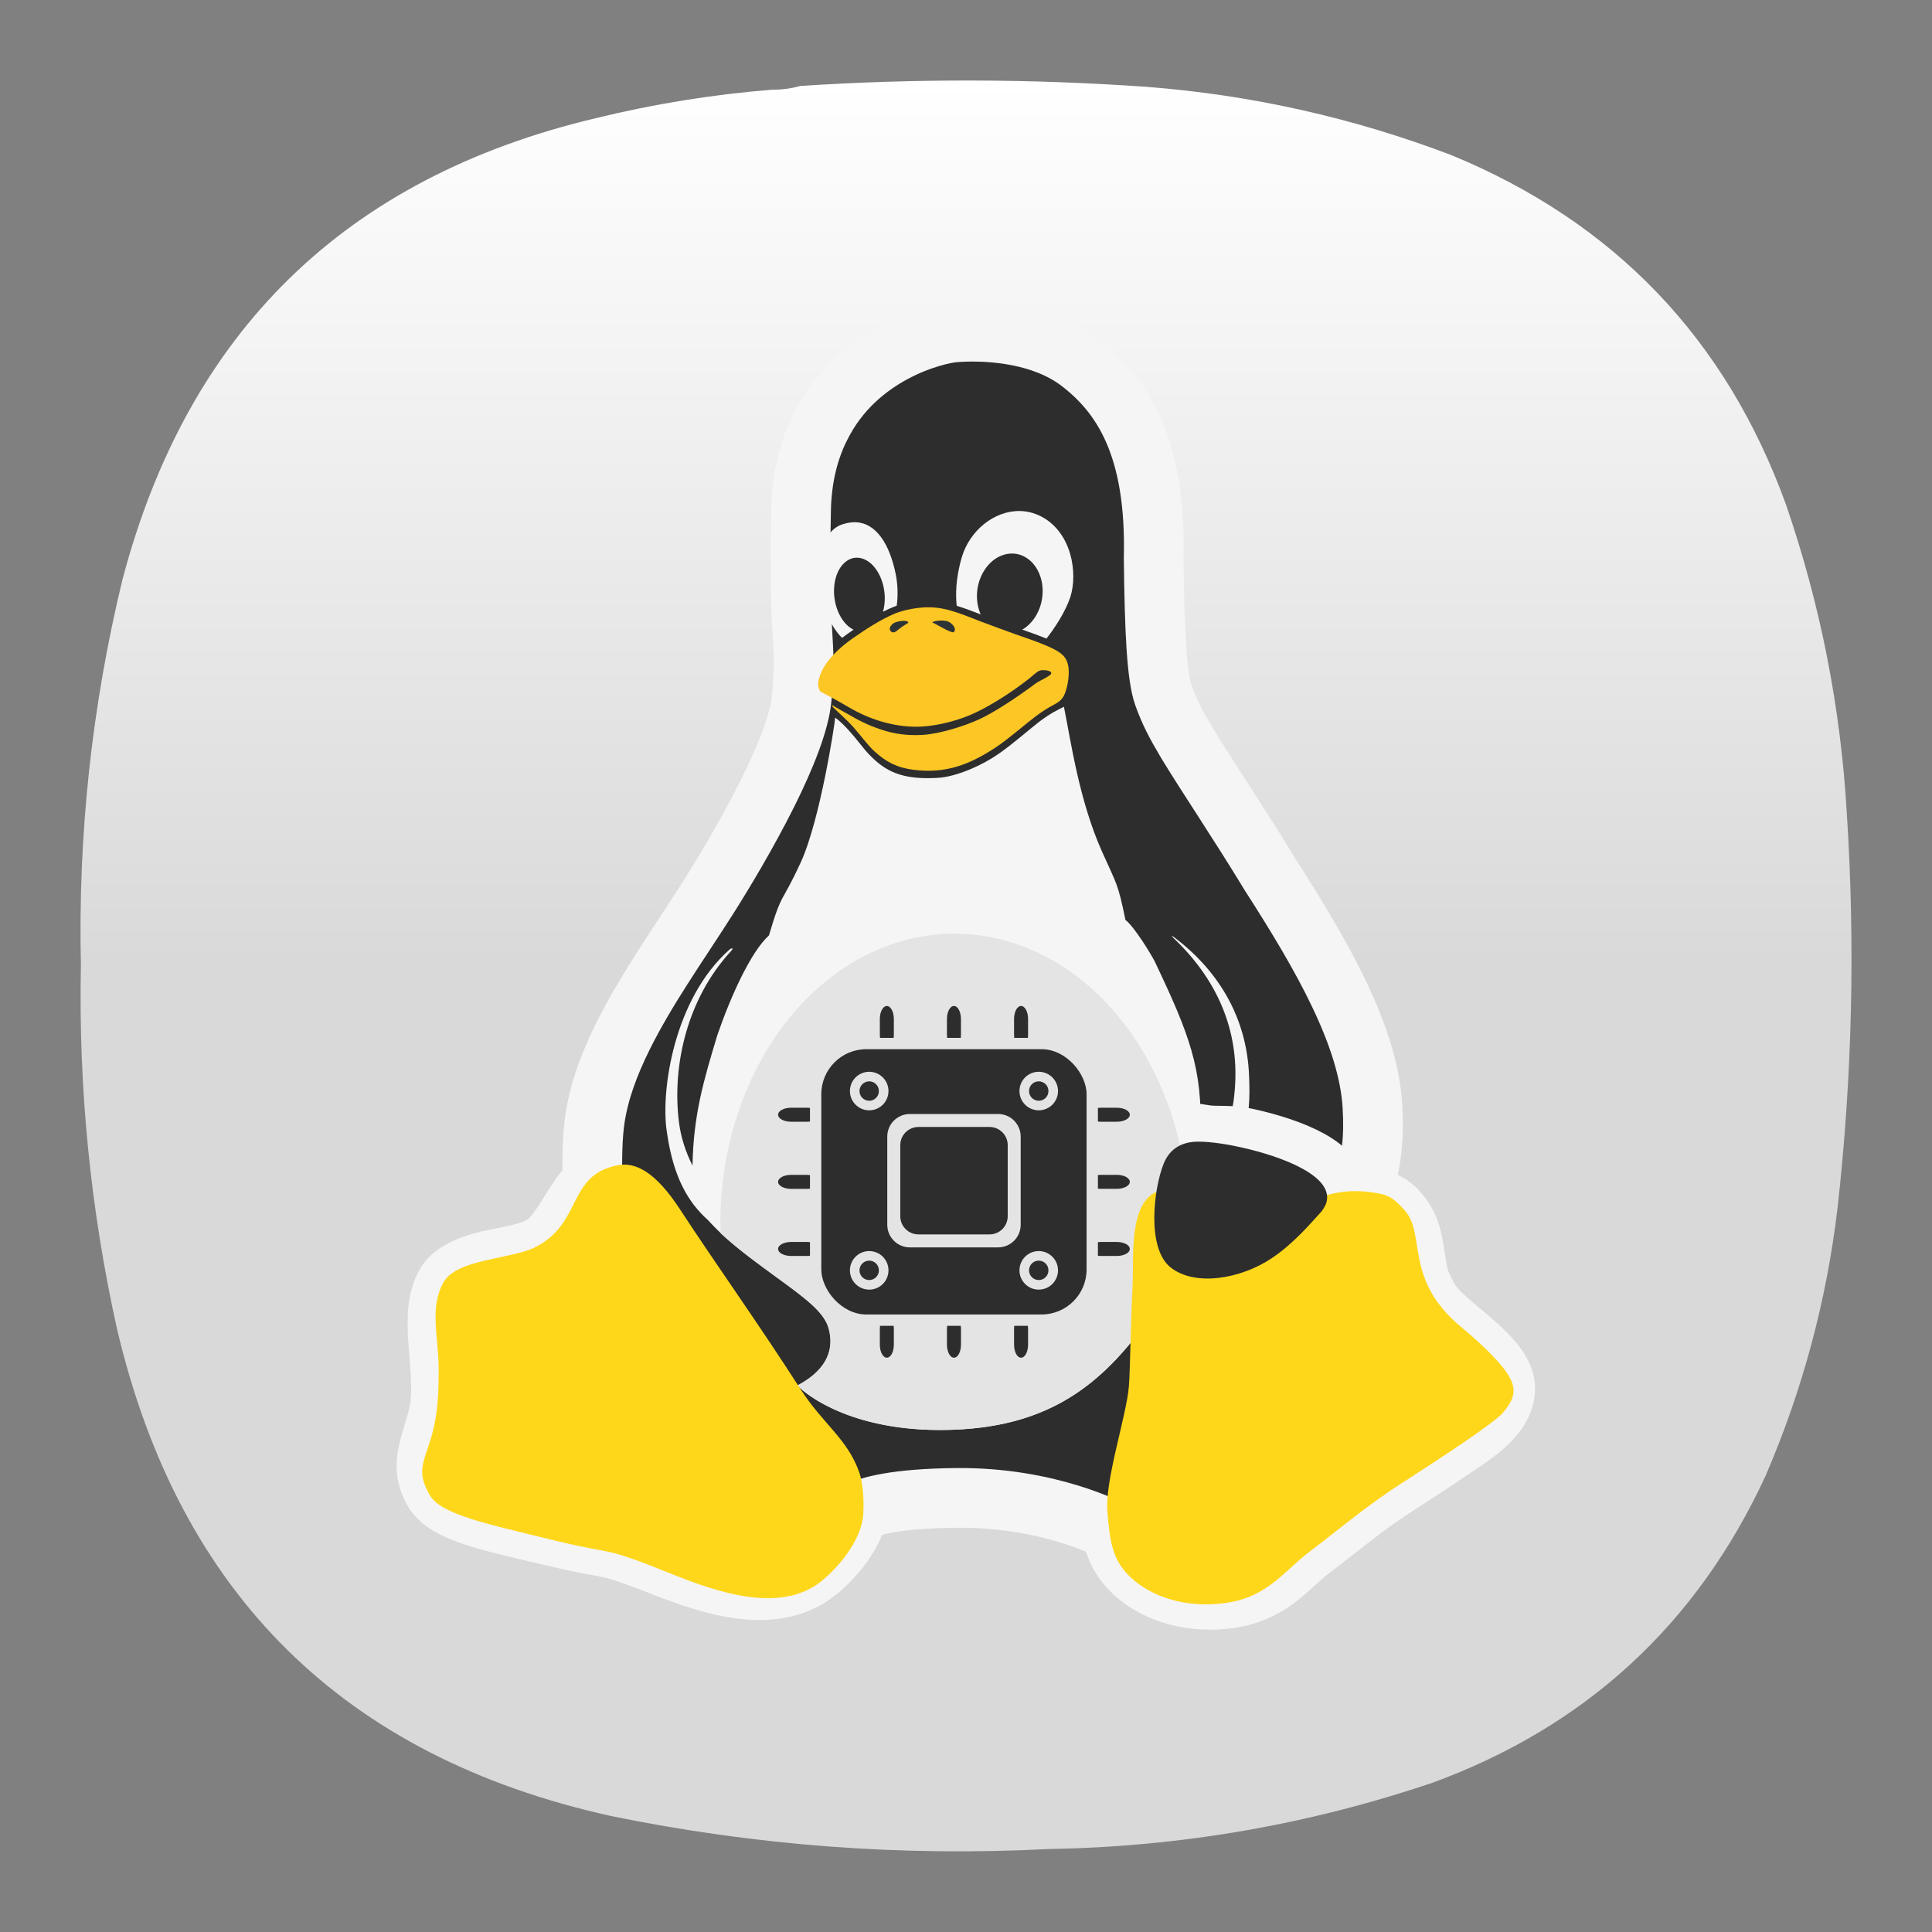<?xml version="1.0" encoding="UTF-8" standalone="no"?>
<svg
   width="24"
   height="24"
   version="1.1"
   id="svg36227"
   sodipodi:docname="kernel-linux.svg"
   inkscape:version="1.2.2 (b0a8486541, 2022-12-01)"
   inkscape:export-filename="kernel-linux.svg"
   inkscape:export-xdpi="800"
   inkscape:export-ydpi="800"
   xml:space="preserve"
   xmlns:inkscape="http://www.inkscape.org/namespaces/inkscape"
   xmlns:sodipodi="http://sodipodi.sourceforge.net/DTD/sodipodi-0.dtd"
   xmlns:xlink="http://www.w3.org/1999/xlink"
   xmlns="http://www.w3.org/2000/svg"
   xmlns:svg="http://www.w3.org/2000/svg"><rect width="100%" height="100%" fill="#808080" stroke="none"/><defs
     id="defs36231"><linearGradient
       id="paint0_linear_3_29"
       x1="12"
       y1="0"
       x2="12"
       y2="12"
       gradientUnits="userSpaceOnUse"
       gradientTransform="matrix(0.917,0,0,0.917,1,1)"><stop
         stop-color="white"
         id="stop36440" /><stop
         offset="1"
         stop-color="#D9D9D9"
         id="stop36442" /></linearGradient><clipPath
       id="clip0_3_29"><rect
         width="20"
         height="11.688"
         fill="#ffffff"
         transform="translate(2,6.835)"
         id="rect36445"
         x="0"
         y="0" /></clipPath><linearGradient
       id="paint0_linear_3_29-3"
       x1="12"
       y1="0"
       x2="12"
       y2="12"
       gradientUnits="userSpaceOnUse"
       gradientTransform="matrix(0.917,0,0,0.917,1,1)"><stop
         stop-color="white"
         id="stop36440-6" /><stop
         offset="1"
         stop-color="#D9D9D9"
         id="stop36442-7" /></linearGradient><linearGradient
       id="linearGradient28799-4"><stop
         id="stop28801-13"
         offset="0"
         style="stop-color:#fefefc;stop-opacity:1;" /><stop
         style="stop-color:#fefefc;stop-opacity:1"
         offset="0.757"
         id="stop28807-8" /><stop
         id="stop28803-8"
         offset="1"
         style="stop-color:#d4d4d4;stop-opacity:1" /></linearGradient><radialGradient
       r="14.572"
       fy="137.661"
       fx="223.196"
       cy="137.661"
       cx="223.196"
       gradientTransform="matrix(1.086,-0.034,0.039,1.248,-154.542,-26.543)"
       gradientUnits="userSpaceOnUse"
       id="radialGradient29032"
       xlink:href="#linearGradient28799-4"
       inkscape:collect="always" /><radialGradient
       r="14.572"
       fy="137.661"
       fx="223.196"
       cy="137.661"
       cx="223.196"
       gradientTransform="matrix(0.815,-0.034,0.03,1.248,-129.437,-26.543)"
       gradientUnits="userSpaceOnUse"
       id="radialGradient29648"
       xlink:href="#linearGradient28799-4"
       inkscape:collect="always" /><linearGradient
       inkscape:collect="always"
       id="linearGradient14392-7"><stop
         style="stop-color:#3e2a06;stop-opacity:1"
         offset="0"
         id="stop14394-8" /><stop
         style="stop-color:#ad780a;stop-opacity:1"
         offset="1"
         id="stop14396-6" /></linearGradient><linearGradient
       inkscape:collect="always"
       xlink:href="#linearGradient14392-7"
       id="linearGradient14477"
       gradientUnits="userSpaceOnUse"
       gradientTransform="matrix(0.875,0,0,0.811,60.367,62.587)"
       x1="442.039"
       y1="371.544"
       x2="490.122"
       y2="293.585" /><linearGradient
       inkscape:collect="always"
       xlink:href="#linearGradient14392-7"
       id="linearGradient14485"
       gradientUnits="userSpaceOnUse"
       gradientTransform="translate(4e-6,9.6185359e-6)"
       x1="442.039"
       y1="371.544"
       x2="490.122"
       y2="293.585" /><clipPath
       clipPathUnits="userSpaceOnUse"
       id="clipPath14186-9"><path
         inkscape:original-d="m 137.57703,281.0191 c 6.32494,-1.3585 11.99755,4.87308 16.86679,9.13228 6.42572,5.62067 -8.54781,26.01622 13.24488,19.8293 5.86081,-1.66388 6.89528,11.31183 10.16415,16.45304 4.09971,6.44793 11.58575,13.6827 13.65231,21.03883 1.58383,5.63779 1.34339,10.90606 -1.62666,15.95302 -3.57124,6.06857 -11.7907,10.42929 -18.78877,11.20919 -5.73056,0.63864 -11.87822,-3.8351 -17.38362,-5.54906 -12.31617,-3.83432 -23.77946,-5.82074 -36.09666,-9.65174 -2.50091,-0.77785 -8.28361,-2.638 -10.96988,-3.42629 -4.51043,-1.3236 -6.46556,-0.99271 -8.72046,-4.76819 -2.68251,-4.49147 0.68051,-9.72669 3.16379,-14.79408 4.06995,-8.30524 1.91195,-17.82603 0.46203,-25.51057 -0.92235,-4.8884 -0.66071,-7.92707 2.7425,-10.79139 4.99476,-4.20385 14.53027,-1.53186 20.35272,-4.08305 5.82246,-2.55119 6.66365,-13.6939 12.93688,-15.04129 z"
         sodipodi:nodetypes="ssssssssssssssss"
         inkscape:connector-curvature="0"
         id="path14188-1"
         d="m 137.577,281.019 c 1.599,-0.663 3.398,-0.784 5.101,-0.47 1.703,0.314 3.311,1.049 4.743,2.022 2.864,1.946 4.988,4.778 7.023,7.58 4.672,6.434 9.169,13.002 13.245,19.829 3.306,5.538 6.344,11.257 10.164,16.453 2.494,3.392 5.307,6.539 7.813,9.922 2.506,3.383 4.728,7.056 5.839,11.117 1.444,5.277 0.885,11.093 -1.627,15.953 -1.767,3.419 -4.476,6.352 -7.772,8.339 -3.296,1.987 -7.171,3.014 -11.016,2.87 -6.114,-0.229 -11.699,-3.285 -17.384,-5.549 -11.581,-4.612 -24.16,-6.059 -36.097,-9.652 -3.669,-1.104 -7.276,-2.411 -10.97,-3.426 -1.641,-0.451 -3.309,-0.848 -4.859,-1.551 -1.55,-0.703 -3,-1.749 -3.862,-3.217 -0.666,-1.134 -0.948,-2.47 -0.93,-3.786 0.018,-1.316 0.326,-2.615 0.774,-3.852 0.896,-2.474 2.343,-4.714 3.32,-7.157 1.595,-3.989 1.882,-8.388 1.667,-12.679 -0.215,-4.291 -0.911,-8.545 -1.205,-12.831 -0.131,-1.914 -0.181,-3.853 0.185,-5.736 0.365,-1.883 1.176,-3.725 2.558,-5.055 1.274,-1.227 2.965,-1.955 4.696,-2.317 1.732,-0.361 3.515,-0.377 5.284,-0.338 1.768,0.04 3.541,0.134 5.304,-0.011 1.763,-0.145 3.533,-0.541 5.069,-1.418 1.46,-0.834 2.654,-2.075 3.644,-3.434 0.989,-1.36 1.789,-2.846 2.609,-4.314 0.82,-1.468 1.668,-2.932 2.742,-4.226 1.073,-1.295 2.389,-2.423 3.943,-3.067"
         style="fill:#402c07;fill-opacity:1;stroke:none" /></clipPath><inkscape:path-effect
       is_visible="true"
       id="path-effect4669-1"
       effect="spiro" /><inkscape:path-effect
       is_visible="true"
       id="path-effect4669-4-3"
       effect="spiro" /><inkscape:path-effect
       effect="spiro"
       id="path-effect14972-2-2"
       is_visible="true" /><inkscape:path-effect
       effect="spiro"
       id="path-effect15017-9"
       is_visible="true" /><clipPath
       clipPathUnits="userSpaceOnUse"
       id="clipPath15031-3"><path
         style="fill:none;stroke:#729fcf;stroke-width:0.125;stroke-linecap:butt;stroke-linejoin:miter;stroke-miterlimit:4;stroke-dasharray:none;stroke-opacity:1"
         d="m 248.061,184.612 c -2.601,3.44 -5.233,6.856 -7.897,10.247 -2.833,3.607 -5.701,7.187 -8.587,10.751 -3.541,4.374 -7.152,8.793 -9.449,13.93 -1.974,4.414 -2.91,9.207 -4.265,13.849 -1.539,5.272 -3.626,10.37 -5.971,15.336 -2.165,4.585 -4.55,9.063 -6.939,13.536 -1.738,3.254 -3.505,6.581 -4.108,10.221 -0.476,2.876 -0.198,5.844 0.534,8.666 0.732,2.822 1.91,5.511 3.238,8.106 5.667,11.075 14.17,20.622 24.242,27.925 4.571,3.314 9.467,6.181 14.602,8.526 2.782,1.27 5.714,2.404 8.772,2.457 1.529,0.026 3.074,-0.225 4.474,-0.841 1.4,-0.615 2.651,-1.604 3.483,-2.887 1.023,-1.578 1.37,-3.538 1.165,-5.407 -0.205,-1.869 -0.935,-3.653 -1.913,-5.259 -2.39,-3.923 -6.165,-6.761 -9.796,-9.573 -7.841,-6.074 -15.425,-12.48 -22.682,-19.24 -2.049,-1.909 -4.098,-3.878 -5.53,-6.284 -1.394,-2.344 -2.148,-5.014 -2.658,-7.693 -1.4,-7.349 -1.04,-15.083 1.46,-22.133 0.978,-2.758 2.271,-5.392 3.518,-8.04 2.162,-4.589 4.211,-9.263 7.049,-13.467 3.533,-5.233 8.245,-9.673 11.151,-15.278 2.455,-4.734 3.494,-10.057 4.362,-15.318 0.665,-4.031 1.248,-8.075 1.746,-12.13"
         id="path15033-2"
         inkscape:connector-curvature="0"
         inkscape:original-d="m 248.06066,184.61218 c 0,0 -5.10626,6.34527 -7.89695,10.24696 -2.7907,3.9017 -5.73652,6.64881 -8.58729,10.75139 -2.85076,4.10259 -7.36482,9.43164 -9.44912,13.93045 -2.08429,4.49881 -2.32047,9.0356 -4.26498,13.84932 -1.94451,4.81371 -3.70129,10.64183 -5.97071,15.33612 -2.26943,4.69429 -5.37093,9.68473 -6.93891,13.53553 -1.56799,3.8508 -3.81119,5.72384 -4.10782,10.22071 -0.29663,4.49686 -0.57747,8.31749 3.77151,16.77227 4.34898,8.45478 17.23626,22.00721 24.24176,27.92472 7.00549,5.9175 9.39133,7.22492 14.60245,8.52595 5.21112,1.30104 13.85627,2.9981 16.72874,-1.2702 2.87246,-4.26829 2.27191,-5.96483 -0.74863,-10.66616 -3.02055,-4.70132 -4.82469,-5.30209 -9.79642,-9.57343 -4.97172,-4.27133 -18.63696,-14.87266 -22.68212,-19.23996 -4.04516,-4.36729 -7.10731,-3.41164 -5.53019,-6.28412 1.57712,-2.87249 -2.20738,-4.00856 -2.65783,-7.69253 -0.76361,-6.24511 0.9436,-18.71046 1.45958,-22.13343 0.51598,-3.42296 1.22371,-2.92446 3.51815,-8.03965 2.29444,-5.11519 4.12424,-8.62435 7.04933,-13.46723 2.92509,-4.84289 8.62493,-10.12787 11.15147,-15.27803 2.52654,-5.15017 3.50393,-10.72068 4.36185,-15.31831 0.85792,-4.59763 1.74613,-12.13037 1.74613,-12.13037 z"
         sodipodi:nodetypes="czzzzzzzzzzzzzzzszzzzzc" /></clipPath><inkscape:path-effect
       is_visible="true"
       id="path-effect29716-6-1"
       effect="spiro" /><clipPath
       clipPathUnits="userSpaceOnUse"
       id="clipPath14822-9"><path
         sodipodi:nodetypes="aaaasssaccaa"
         inkscape:connector-curvature="0"
         d="m 386.188,285.328 c -0.405,-1.104 -1.118,-2.082 -1.991,-2.87 -0.872,-0.788 -1.9,-1.392 -2.983,-1.852 -2.165,-0.919 -4.521,-1.261 -6.832,-1.696 -2.179,-0.409 -4.342,-0.906 -6.528,-1.277 -2.271,-0.386 -4.618,-0.632 -6.865,-0.125 -1.966,0.443 -3.784,1.459 -5.272,2.819 -1.487,1.36 -2.649,3.056 -3.485,4.89 -1.472,3.23 -1.935,6.865 -1.654,10.403 0.209,2.633 0.875,5.346 2.609,7.339 1.401,1.611 3.387,2.615 5.434,3.221 3.525,1.043 7.367,0.988 10.86,-0.155 5.767,-1.931 10.876,-5.774 14.33,-10.779 1.139,-1.65 2.112,-3.448 2.553,-5.403 0.336,-1.49 0.348,-3.081 -0.178,-4.515"
         id="path14824-1"
         inkscape:original-d="m 386.1875,285.32775 c -2.36571,-3.81321 -7.59294,-4.9003 -11.805,-6.41698 -2.08672,-0.75138 -4.32322,-1.04333 -6.52782,-1.27734 -2.27612,-0.2416 -4.71593,-0.91505 -6.8653,-0.1253 -3.64566,1.33955 -7.24986,3.80684 -8.75671,7.70871 -1.13743,2.94527 -1.80122,7.05909 -1.65394,10.40316 0.13075,2.96891 0.9633,5.07273 2.60877,7.33912 1.08803,1.49859 3.40096,2.67896 5.43398,3.22092 3.49923,0.93284 7.37483,0.82779 10.86038,-0.1553 5.98587,-2.2615 11.09272,-5.76885 14.33034,-10.77903 1.07459,-1.67639 2.15539,-3.45031 2.5532,-5.4034 0.30053,-1.4755 0.61519,-3.23621 -0.1779,-4.51456 z"
         style="fill:none;stroke:#ce5c00;stroke-width:1px;stroke-linecap:butt;stroke-linejoin:miter;stroke-opacity:1" /></clipPath><clipPath
       clipPathUnits="userSpaceOnUse"
       id="clipPath14822-2-4"><path
         sodipodi:nodetypes="aaaasssaccaa"
         inkscape:connector-curvature="0"
         d="m 386.188,285.328 c -0.405,-1.104 -1.118,-2.082 -1.991,-2.87 -0.872,-0.788 -1.9,-1.392 -2.983,-1.852 -2.165,-0.919 -4.521,-1.261 -6.832,-1.696 -2.179,-0.409 -4.342,-0.906 -6.528,-1.277 -2.271,-0.386 -4.618,-0.632 -6.865,-0.125 -1.966,0.443 -3.784,1.459 -5.272,2.819 -1.487,1.36 -2.649,3.056 -3.485,4.89 -1.472,3.23 -1.935,6.865 -1.654,10.403 0.209,2.633 0.875,5.346 2.609,7.339 1.401,1.611 3.387,2.615 5.434,3.221 3.525,1.043 7.367,0.988 10.86,-0.155 5.767,-1.931 10.876,-5.774 14.33,-10.779 1.139,-1.65 2.112,-3.448 2.553,-5.403 0.336,-1.49 0.348,-3.081 -0.178,-4.515"
         id="path14824-6-5"
         inkscape:original-d="m 386.1875,285.32775 c -2.36571,-3.81321 -7.59294,-4.9003 -11.805,-6.41698 -2.08672,-0.75138 -4.32322,-1.04333 -6.52782,-1.27734 -2.27612,-0.2416 -4.71593,-0.91505 -6.8653,-0.1253 -3.64566,1.33955 -7.24986,3.80684 -8.75671,7.70871 -1.13743,2.94527 -1.80122,7.05909 -1.65394,10.40316 0.13075,2.96891 0.9633,5.07273 2.60877,7.33912 1.08803,1.49859 3.40096,2.67896 5.43398,3.22092 3.49923,0.93284 7.37483,0.82779 10.86038,-0.1553 5.98587,-2.2615 11.09272,-5.76885 14.33034,-10.77903 1.07459,-1.67639 2.15539,-3.45031 2.5532,-5.4034 0.30053,-1.4755 0.61519,-3.23621 -0.1779,-4.51456 z"
         style="fill:none;stroke:#ce5c00;stroke-width:1px;stroke-linecap:butt;stroke-linejoin:miter;stroke-opacity:1" /></clipPath><linearGradient
       id="linearGradient14518-6"><stop
         id="stop14540-0"
         offset="0"
         style="stop-color:#110800;stop-opacity:1;" /><stop
         style="stop-color:#a65a00;stop-opacity:0.8;"
         offset="0.591"
         id="stop14542-5" /><stop
         style="stop-color:#ff921e;stop-opacity:0;"
         offset="1"
         id="stop14522-4" /></linearGradient><inkscape:path-effect
       is_visible="true"
       id="path-effect29716-0-0"
       effect="spiro" /><inkscape:path-effect
       is_visible="true"
       id="path-effect29716-0-8-3"
       effect="spiro" /><inkscape:path-effect
       effect="spiro"
       id="path-effect14300-7"
       is_visible="true" /><clipPath
       clipPathUnits="userSpaceOnUse"
       id="clipPath14489-3"><path
         style="fill:url(#linearGradient14485);fill-opacity:1;stroke:none"
         d="m 516.006,331.876 c -0.671,1.719 -1.627,3.327 -2.816,4.738 -2.624,3.115 -6.268,5.17 -9.896,7.02 -6.189,3.154 -12.602,5.922 -18.42,9.717 -3.898,2.542 -7.496,5.527 -10.86,8.742 -2.877,2.75 -5.606,5.687 -8.832,8.018 -3.256,2.351 -7.019,4.054 -10.991,4.65 -4.83,0.725 -9.821,-0.213 -14.299,-2.164 -3.138,-1.367 -6.156,-3.323 -7.963,-6.229 -1.814,-2.918 -2.228,-6.488 -2.233,-9.924 -0.008,-6.077 1.118,-12.09 2.178,-18.073 0.881,-4.972 1.719,-9.955 2.26,-14.975 0.983,-9.131 0.976,-18.353 0.32,-27.513 -0.11,-1.534 -0.238,-3.083 -0.008,-4.604 0.229,-1.521 0.855,-3.037 2.021,-4.04 1.077,-0.927 2.521,-1.336 3.939,-1.415 1.419,-0.079 2.834,0.147 4.24,0.352 3.313,0.484 6.652,0.865 9.889,1.717 2.043,0.537 4.033,1.259 6.072,1.811 3.403,0.92 6.966,1.361 10.467,0.952 3.769,-0.441 7.43,-1.857 11.224,-1.765 1.557,0.038 3.102,0.332 4.586,0.8 1.515,0.478 3.009,1.162 4.123,2.295 0.846,0.861 1.436,1.945 1.879,3.069 0.66,1.674 1.015,3.457 1.167,5.249 0.135,1.588 0.113,3.194 0.414,4.759 0.495,2.575 1.847,4.923 3.528,6.935 1.681,2.012 3.69,3.72 5.696,5.408 1.999,1.681 4.011,3.355 6.167,4.828 1.012,0.692 2.056,1.339 3.017,2.101 0.961,0.761 1.845,1.647 2.445,2.715 0.815,1.449 1.064,3.208 0.683,4.826 l 2e-5,0"
         id="path14491-6"
         inkscape:connector-curvature="0"
         sodipodi:nodetypes="aaaaaaaaaaaaaaaaaaaaaaaacscaa"
         inkscape:original-d="m 516.00562,331.8756 c 0.90859,1.59687 -1.57016,3.38773 -2.81579,4.73826 -2.74207,2.97299 -6.45099,4.90178 -9.89648,7.01985 -5.91373,3.63539 -12.61918,5.90302 -18.41964,9.71654 -3.88318,2.553 -7.32809,5.72221 -10.86016,8.74238 -3.0221,2.58411 -5.48201,5.87643 -8.83247,8.01771 -3.3519,2.1422 -7.0437,4.15414 -10.99061,4.6502 -4.78298,0.60114 -9.87221,-0.25577 -14.29898,-2.16416 -3.0947,-1.33413 -6.16113,-3.38144 -7.96301,-6.22931 -1.81288,-2.86525 -2.06093,-6.5375 -2.23266,-9.92375 -0.30734,-6.06031 1.36252,-12.0605 2.17848,-18.07349 0.67882,-5.00236 1.85312,-9.94325 2.26013,-14.97502 0.73946,-9.14185 -0.7797,-18.40771 0.3199,-27.51327 0.35468,-2.93704 -0.181,-6.65876 2.01238,-8.64398 2.0384,-1.84494 5.43058,-1.1212 8.17929,-1.06253 3.34492,0.0714 6.63224,0.95108 9.88917,1.71656 2.05612,0.48325 3.99816,1.41138 6.0722,1.81081 3.44031,0.66255 6.96573,1.06623 10.46739,0.95192 3.78516,-0.12356 7.43659,-1.79636 11.22363,-1.76474 1.55185,0.013 3.12359,0.28186 4.58649,0.79985 1.48266,0.52499 2.98786,1.20618 4.12281,2.29512 0.86547,0.83038 1.42933,1.95676 1.87872,3.06879 0.67163,1.66196 0.8942,3.4778 1.16703,5.24945 0.24238,1.57389 -0.1531,3.27141 0.41433,4.75933 1.83023,4.79924 5.57666,8.72712 9.22489,12.34277 1.74278,1.93455 4.03041,3.53404 6.16708,4.82839 2.26886,1.37444 4.3675,2.44991 5.46279,4.81597 0.65901,1.48517 -0.54371,3.76097 0.68307,4.82635 z" /></clipPath><inkscape:path-effect
       effect="spiro"
       id="path-effect14300-2-7"
       is_visible="true" /><clipPath
       clipPathUnits="userSpaceOnUse"
       id="clipPath14481-1"><path
         style="fill:url(#linearGradient14485);fill-opacity:1;stroke:none"
         d="m 516.006,331.876 c -0.671,1.719 -1.627,3.327 -2.816,4.738 -2.624,3.115 -6.268,5.17 -9.896,7.02 -6.189,3.154 -12.602,5.922 -18.42,9.717 -3.898,2.542 -7.496,5.527 -10.86,8.742 -2.877,2.75 -5.606,5.687 -8.832,8.018 -3.256,2.351 -7.019,4.054 -10.991,4.65 -4.83,0.725 -9.821,-0.213 -14.299,-2.164 -3.138,-1.367 -6.156,-3.323 -7.963,-6.229 -1.814,-2.918 -2.228,-6.488 -2.233,-9.924 -0.008,-6.077 1.118,-12.09 2.178,-18.073 0.881,-4.972 1.719,-9.955 2.26,-14.975 0.983,-9.131 0.976,-18.353 0.32,-27.513 -0.11,-1.534 -0.238,-3.083 -0.008,-4.604 0.229,-1.521 0.855,-3.037 2.021,-4.04 1.077,-0.927 2.521,-1.336 3.939,-1.415 1.419,-0.079 2.834,0.147 4.24,0.352 3.313,0.484 6.652,0.865 9.889,1.717 2.043,0.537 4.033,1.259 6.072,1.811 3.403,0.92 6.966,1.361 10.467,0.952 3.769,-0.441 7.43,-1.857 11.224,-1.765 1.557,0.038 3.102,0.332 4.586,0.8 1.515,0.478 3.009,1.162 4.123,2.295 0.846,0.861 1.436,1.945 1.879,3.069 0.66,1.674 1.015,3.457 1.167,5.249 0.135,1.588 0.113,3.194 0.414,4.759 0.495,2.575 1.847,4.923 3.528,6.935 1.681,2.012 3.69,3.72 5.696,5.408 1.999,1.681 4.011,3.355 6.167,4.828 1.012,0.692 2.056,1.339 3.017,2.101 0.961,0.761 1.845,1.647 2.445,2.715 0.815,1.449 1.064,3.208 0.683,4.826 l 2e-5,0"
         id="path14483-3"
         inkscape:connector-curvature="0"
         sodipodi:nodetypes="aaaaaaaaaaaaaaaaaaaaaaaacscaa"
         inkscape:original-d="m 516.00562,331.8756 c 0.90859,1.59687 -1.57016,3.38773 -2.81579,4.73826 -2.74207,2.97299 -6.45099,4.90178 -9.89648,7.01985 -5.91373,3.63539 -12.61918,5.90302 -18.41964,9.71654 -3.88318,2.553 -7.32809,5.72221 -10.86016,8.74238 -3.0221,2.58411 -5.48201,5.87643 -8.83247,8.01771 -3.3519,2.1422 -7.0437,4.15414 -10.99061,4.6502 -4.78298,0.60114 -9.87221,-0.25577 -14.29898,-2.16416 -3.0947,-1.33413 -6.16113,-3.38144 -7.96301,-6.22931 -1.81288,-2.86525 -2.06093,-6.5375 -2.23266,-9.92375 -0.30734,-6.06031 1.36252,-12.0605 2.17848,-18.07349 0.67882,-5.00236 1.85312,-9.94325 2.26013,-14.97502 0.73946,-9.14185 -0.7797,-18.40771 0.3199,-27.51327 0.35468,-2.93704 -0.181,-6.65876 2.01238,-8.64398 2.0384,-1.84494 5.43058,-1.1212 8.17929,-1.06253 3.34492,0.0714 6.63224,0.95108 9.88917,1.71656 2.05612,0.48325 3.99816,1.41138 6.0722,1.81081 3.44031,0.66255 6.96573,1.06623 10.46739,0.95192 3.78516,-0.12356 7.43659,-1.79636 11.22363,-1.76474 1.55185,0.013 3.12359,0.28186 4.58649,0.79985 1.48266,0.52499 2.98786,1.20618 4.12281,2.29512 0.86547,0.83038 1.42933,1.95676 1.87872,3.06879 0.67163,1.66196 0.8942,3.4778 1.16703,5.24945 0.24238,1.57389 -0.1531,3.27141 0.41433,4.75933 1.83023,4.79924 5.57666,8.72712 9.22489,12.34277 1.74278,1.93455 4.03041,3.53404 6.16708,4.82839 2.26886,1.37444 4.3675,2.44991 5.46279,4.81597 0.65901,1.48517 -0.54371,3.76097 0.68307,4.82635 z" /></clipPath><inkscape:path-effect
       effect="spiro"
       id="path-effect14300-2-2-0"
       is_visible="true" /><clipPath
       clipPathUnits="userSpaceOnUse"
       id="clipPath14473-5"><path
         style="fill:url(#linearGradient14477);fill-opacity:1;stroke:none"
         d="m 511.827,331.9 c -0.606,1.404 -1.442,2.708 -2.464,3.845 -2.325,2.588 -5.507,4.222 -8.659,5.697 -5.42,2.535 -11.001,4.779 -16.116,7.885 -3.383,2.054 -6.537,4.472 -9.502,7.094 -2.525,2.233 -4.93,4.627 -7.728,6.506 -2.883,1.936 -6.175,3.299 -9.616,3.774 -4.218,0.582 -8.553,-0.183 -12.51,-1.756 -2.709,-1.077 -5.366,-2.619 -6.967,-5.055 -1.538,-2.341 -1.933,-5.252 -1.953,-8.053 -0.035,-4.939 0.965,-9.818 1.906,-14.666 0.782,-4.03 1.527,-8.072 1.977,-12.152 0.818,-7.406 0.661,-14.885 0.28,-22.327 -0.064,-1.249 -0.134,-2.51 0.079,-3.743 0.213,-1.233 0.736,-2.452 1.682,-3.271 0.939,-0.814 2.21,-1.159 3.451,-1.212 1.242,-0.052 2.476,0.164 3.705,0.349 2.89,0.436 5.811,0.709 8.652,1.393 1.787,0.43 3.531,1.02 5.313,1.469 2.986,0.753 6.096,1.107 9.158,0.772 3.294,-0.36 6.507,-1.51 9.82,-1.432 1.358,0.032 2.708,0.271 4.013,0.649 1.313,0.38 2.617,0.92 3.607,1.862 0.725,0.691 1.25,1.569 1.644,2.49 0.576,1.348 0.886,2.8 1.021,4.26 0.119,1.289 0.105,2.594 0.363,3.862 0.437,2.149 1.64,4.081 3.115,5.704 1.475,1.622 3.224,2.968 4.956,4.312 1.756,1.364 3.51,2.74 5.396,3.918 0.882,0.551 1.793,1.059 2.635,1.671 0.841,0.612 1.619,1.339 2.145,2.237 0.684,1.167 0.902,2.599 0.598,3.917 l 2e-5,0"
         id="path14475-9"
         inkscape:connector-curvature="0"
         sodipodi:nodetypes="aaaaaaaaaaaaaaaaaaaaaaaacscaa"
         inkscape:original-d="m 511.82669,331.89986 c 0.79493,1.29584 -1.37375,2.7491 -2.46357,3.84504 -2.39907,2.41255 -5.64405,3.97773 -8.65855,5.69652 -5.17399,2.95008 -11.04067,4.79023 -16.11556,7.88485 -3.39744,2.07173 -6.41144,4.64351 -9.50169,7.09434 -2.64407,2.09697 -4.79627,4.76865 -7.72763,6.50627 -2.93262,1.73837 -6.16262,3.37103 -9.61582,3.77358 -4.18468,0.48781 -8.63731,-0.20756 -12.51035,-1.75619 -2.70759,-1.08263 -5.39044,-2.744 -6.96693,-5.05501 -1.58611,-2.32511 -1.80313,-5.3051 -1.95338,-8.053 -0.2689,-4.91787 1.19208,-9.78694 1.90598,-14.66641 0.59391,-4.05935 1.62131,-8.06882 1.97741,-12.15204 0.64696,-7.4185 -0.68217,-14.93763 0.27989,-22.32668 0.31031,-2.38337 -0.15836,-5.4035 1.76065,-7.01448 1.78342,-1.49715 4.75128,-0.90984 7.15616,-0.86223 2.92651,0.0579 5.80263,0.77179 8.65215,1.39297 1.79893,0.39215 3.49804,1.14531 5.31265,1.46945 3.00996,0.53765 6.0944,0.86523 9.15804,0.77247 3.31168,-0.10027 6.50636,-1.45773 9.81969,-1.43207 1.35773,0.0105 2.73287,0.22873 4.01277,0.64907 1.2972,0.42602 2.61412,0.9788 3.6071,1.86246 0.75721,0.67384 1.25054,1.58789 1.64371,2.49029 0.58762,1.34866 0.78235,2.82219 1.02105,4.25986 0.21206,1.27719 -0.13395,2.65471 0.36251,3.86214 1.60129,3.89452 4.87908,7.08195 8.07096,10.016 1.52478,1.56986 3.52626,2.86783 5.39565,3.91818 1.98506,1.11534 3.82118,1.98807 4.77946,3.9081 0.57658,1.2052 -0.47569,3.05198 0.59763,3.91652 z" /></clipPath><inkscape:path-effect
       is_visible="true"
       id="path-effect4582-3"
       effect="spiro" /><inkscape:path-effect
       is_visible="true"
       id="path-effect4500-7"
       effect="spiro" /><clipPath
       clipPathUnits="userSpaceOnUse"
       id="clipPath14656-7"><path
         sodipodi:nodetypes="aaaaassssaaaaaa"
         inkscape:connector-curvature="0"
         d="m 304.847,225.45 c 6.016,4.923 9.777,12.317 10.943,20.003 1.825,12.031 -2.346,24.075 -6.446,35.533 -0.817,2.285 -1.64,4.59 -1.965,6.995 -0.325,2.405 -0.119,4.948 1.029,7.086 1.303,2.425 3.732,4.125 6.367,4.923 2.589,0.784 5.394,0.761 8.015,0.092 2.621,-0.669 5.061,-1.968 7.187,-3.64 5.48,-4.31 8.758,-10.986 10.01,-17.844 1.252,-6.858 0.639,-13.929 -0.551,-20.798 -1.623,-9.369 -4.309,-18.54 -7.74,-27.408 -2.518,-6.507 -5.468,-12.911 -9.618,-18.52 -4.046,-5.469 -9.162,-10.09 -13.103,-15.635 -2.732,-3.844 -4.9,-8.131 -8.192,-11.508 -1.646,-1.689 -3.577,-3.135 -5.77,-4.001 -2.193,-0.866 -4.664,-1.124 -6.933,-0.482 -1.505,0.426 -2.892,1.237 -4.038,2.301 -1.146,1.064 -2.053,2.376 -2.693,3.803 -1.28,2.853 -1.477,6.112 -0.965,9.198 0.661,3.983 2.444,7.693 4.466,11.189 2.274,3.932 4.918,7.719 8.384,10.654 3.599,3.047 7.962,5.074 11.611,8.06"
         id="path14658-9"
         inkscape:original-d="m 304.84727,225.44951 c 5.05628,5.63479 9.72833,12.47181 10.94319,20.00305 1.91724,11.88535 -4.97006,23.58228 -6.44591,35.53273 -0.57645,4.66766 -2.84839,9.7988 -0.93525,14.08107 1.10334,2.46967 3.76154,4.35176 6.36677,4.92292 5.08221,1.1142 11.95719,2.41291 15.20182,-3.54776 6.07775,-11.16533 10.5961,-26.78641 9.45943,-38.64224 -0.906,-9.44981 -3.86858,-18.61978 -7.74003,-27.40773 -2.817,-6.39442 -6.14704,-12.5833 -9.61753,-18.52016 -3.44146,-5.88721 -8.20051,-10.94245 -13.10336,-15.63502 -6.34842,-6.07614 -12.40311,-17.98386 -20.89399,-15.99204 -5.48499,1.28669 -7.45029,9.57719 -7.69578,15.30218 -0.17245,4.02188 2.46425,7.71677 4.46569,11.18873 2.26238,3.92465 5.10447,7.56255 8.38442,10.65407 3.43735,3.23988 8.4511,4.53927 11.61053,8.0602 z"
         style="fill:none;stroke:#c17d11;stroke-width:1px;stroke-linecap:butt;stroke-linejoin:miter;stroke-opacity:1" /></clipPath><inkscape:path-effect
       is_visible="true"
       id="path-effect29707-7-6"
       effect="spiro" /><inkscape:path-effect
       is_visible="true"
       id="path-effect29553-7"
       effect="spiro" /><clipPath
       id="clipPath29644-8"
       clipPathUnits="userSpaceOnUse"><path
         sodipodi:nodetypes="zzzzzzz"
         inkscape:connector-curvature="0"
         inkscape:original-d="m 54.232441,122.36218 c -3.79199,4.78949 -8.5176,11.69104 -8.19273,17.25 0.32487,5.55896 3.86025,13.93486 8.37542,16 4.51517,2.06514 5.75436,0.0125 8.32902,-2.5 2.57466,-2.51247 3.85871,-7.34762 4.00585,-12.25 0.14713,-4.90238 -3.03534,-11.91949 -5.43855,-15.25 -2.40321,-3.33051 -3.28702,-8.03949 -7.07901,-3.25 z"
         id="path29646-8"
         d="m 54.232,122.362 c -1.781,0.097 -3.485,0.919 -4.788,2.137 -1.303,1.218 -2.221,2.812 -2.786,4.504 -1.13,3.384 -0.875,7.052 -0.619,10.61 0.233,3.222 0.47,6.505 1.677,9.502 0.603,1.498 1.45,2.91 2.58,4.064 1.13,1.154 2.552,2.042 4.118,2.434 1.469,0.368 3.038,0.292 4.483,-0.162 1.445,-0.454 2.764,-1.279 3.846,-2.338 1.579,-1.545 2.643,-3.566 3.253,-5.689 0.61,-2.123 0.784,-4.352 0.752,-6.561 -0.04,-2.764 -0.401,-5.539 -1.266,-8.164 -0.865,-2.626 -2.246,-5.103 -4.173,-7.086 -0.933,-0.96 -1.998,-1.805 -3.199,-2.397 -1.201,-0.592 -2.543,-0.925 -3.88,-0.853"
         style="fill:url(#radialGradient29648);fill-opacity:1;stroke:none" /></clipPath><linearGradient
       id="linearGradient28469-0"><stop
         style="stop-color:#d2940a;stop-opacity:1"
         offset="0"
         id="stop28479-4" /><stop
         style="stop-color:#d89c08;stop-opacity:1"
         offset="0.751"
         id="stop28477-2" /><stop
         id="stop28485-7"
         offset="0.866"
         style="stop-color:#b67e07;stop-opacity:1;" /><stop
         id="stop28473-1"
         offset="1"
         style="stop-color:#946106;stop-opacity:1" /></linearGradient><inkscape:path-effect
       is_visible="true"
       id="path-effect28463-4"
       effect="spiro" /><inkscape:path-effect
       is_visible="true"
       id="path-effect28489-4"
       effect="spiro" /><inkscape:path-effect
       is_visible="true"
       id="path-effect28273-54-7"
       effect="spiro" /><linearGradient
       id="linearGradient28275-8"><stop
         id="stop28277-1"
         offset="0"
         style="stop-color:#ad780a;stop-opacity:1" /><stop
         style="stop-color:#d89e08;stop-opacity:1"
         offset="0.12"
         id="stop28291-9" /><stop
         style="stop-color:#edb80b;stop-opacity:1"
         offset="0.255"
         id="stop28289-6" /><stop
         style="stop-color:#ebc80d;stop-opacity:1"
         offset="0.392"
         id="stop28287-6" /><stop
         style="stop-color:#f5d838;stop-opacity:1"
         offset="0.527"
         id="stop28285-7" /><stop
         style="stop-color:#f6d811;stop-opacity:1"
         offset="0.769"
         id="stop28283-7" /><stop
         id="stop28279-5"
         offset="1"
         style="stop-color:#f5cd31;stop-opacity:1" /></linearGradient><inkscape:path-effect
       is_visible="true"
       id="path-effect28273-44"
       effect="spiro" /><inkscape:path-effect
       is_visible="true"
       id="path-effect28384-7"
       effect="spiro" /><linearGradient
       id="linearGradient29529-6"><stop
         id="stop29531-0"
         offset="0"
         style="stop-color:#3a2903;stop-opacity:1;" /><stop
         style="stop-color:#735208;stop-opacity:1"
         offset="0.555"
         id="stop29539-7" /><stop
         id="stop29533-8"
         offset="1"
         style="stop-color:#ac8c04;stop-opacity:1" /></linearGradient><inkscape:path-effect
       is_visible="true"
       id="path-effect29455-3"
       effect="spiro" /><linearGradient
       id="linearGradient29477-3"><stop
         id="stop29479-5"
         offset="0"
         style="stop-color:#757574;stop-opacity:0" /><stop
         style="stop-color:#757574;stop-opacity:1;"
         offset="0.263"
         id="stop29487-5" /><stop
         style="stop-color:#757574;stop-opacity:1;"
         offset="0.5"
         id="stop29485-0" /><stop
         id="stop29481-3"
         offset="1"
         style="stop-color:#757574;stop-opacity:0" /></linearGradient><linearGradient
       id="linearGradient29336-6"><stop
         id="stop29338-1"
         offset="0"
         style="stop-color:#646464;stop-opacity:0" /><stop
         style="stop-color:#646464;stop-opacity:0.583"
         offset="0.306"
         id="stop29344-7" /><stop
         id="stop29354-5"
         offset="0.47"
         style="stop-color:#646464;stop-opacity:1" /><stop
         style="stop-color:#646464;stop-opacity:0.257"
         offset="0.728"
         id="stop29356-3" /><stop
         id="stop29340-6"
         offset="1"
         style="stop-color:#646464;stop-opacity:0;" /></linearGradient><linearGradient
       id="linearGradient28976-3"><stop
         id="stop28978-7"
         offset="0"
         style="stop-color:#747474;stop-opacity:1" /><stop
         style="stop-color:#8c8c8c;stop-opacity:1;"
         offset="0.125"
         id="stop29259-5" /><stop
         style="stop-color:#a4a4a4;stop-opacity:1;"
         offset="0.25"
         id="stop29257-0" /><stop
         style="stop-color:#d4d4d4;stop-opacity:1"
         offset="0.5"
         id="stop28984-4" /><stop
         id="stop28986-0"
         offset="0.619"
         style="stop-color:#d4d4d4;stop-opacity:1" /><stop
         id="stop28980-2"
         offset="1"
         style="stop-color:#7c7c7c;stop-opacity:1" /></linearGradient><inkscape:path-effect
       is_visible="true"
       id="path-effect28974-8"
       effect="spiro" /><clipPath
       id="clipPath29028-5"
       clipPathUnits="userSpaceOnUse"><path
         sodipodi:nodetypes="aaaaaaaa"
         inkscape:connector-curvature="0"
         inkscape:original-d="m 85.75,122.36218 c -2.54738,2.12715 -5.20812,4.59907 -6.25,7.75 -1.30914,3.95917 -1.63336,8.91703 0.5,12.5 3.91901,6.58194 12.38353,13.85135 19.75,11.75 4.87452,-1.3905 6.10748,-8.51023 7,-13.5 0.59149,-3.30679 0.59578,-7.19325 -1.25,-10 -3.61233,-5.49303 -10.4265,-9.89357 -17,-10 -1.04403,-0.0169 -1.94852,0.83074 -2.75,1.5 z"
         id="path29030-7"
         d="m 85.75,122.362 c -2.78,1.91 -5.111,4.575 -6.25,7.75 -1.436,4.002 -0.886,8.481 0.5,12.5 1.419,4.117 3.794,8.041 7.379,10.512 1.793,1.236 3.868,2.083 6.03,2.339 2.162,0.256 4.409,-0.095 6.34,-1.101 2.353,-1.226 4.148,-3.373 5.262,-5.781 1.114,-2.408 1.589,-5.07 1.738,-7.719 0.19,-3.375 -0.14,-6.806 -1.25,-10 -1.205,-3.469 -3.39,-6.671 -6.473,-8.667 -1.541,-0.998 -3.292,-1.684 -5.111,-1.935 -1.819,-0.252 -3.705,-0.063 -5.416,0.602 -0.975,0.379 -1.887,0.907 -2.75,1.5"
         style="fill:url(#radialGradient29032);fill-opacity:1;stroke:none" /></clipPath><inkscape:path-effect
       is_visible="true"
       id="path-effect28881-6"
       effect="spiro" /><linearGradient
       id="linearGradient28935-8"><stop
         id="stop28937-7"
         offset="0"
         style="stop-color:#949494;stop-opacity:0.392;" /><stop
         style="stop-color:#949494;stop-opacity:1;"
         offset="0.5"
         id="stop28943-3" /><stop
         id="stop28939-8"
         offset="1"
         style="stop-color:#949494;stop-opacity:0.392;" /></linearGradient><linearGradient
       id="linearGradient28853-5"><stop
         id="stop28855-3"
         offset="0"
         style="stop-color:#020204;stop-opacity:1" /><stop
         style="stop-color:#020204;stop-opacity:1"
         offset="0.734"
         id="stop28865-0" /><stop
         id="stop28857-9"
         offset="1"
         style="stop-color:#5c5c5c;stop-opacity:1;" /></linearGradient><inkscape:path-effect
       is_visible="true"
       id="path-effect28851-0"
       effect="spiro" /><inkscape:path-effect
       is_visible="true"
       id="path-effect28273-4-2"
       effect="spiro" /><inkscape:path-effect
       is_visible="true"
       id="path-effect28797-81"
       effect="spiro" /><inkscape:path-effect
       is_visible="true"
       id="path-effect28797-8-1"
       effect="spiro" /><inkscape:path-effect
       is_visible="true"
       id="path-effect28463-0-7"
       effect="spiro" /><inkscape:path-effect
       is_visible="true"
       id="path-effect28463-8-0"
       effect="spiro" /><inkscape:path-effect
       is_visible="true"
       id="path-effect29721-2"
       effect="spiro" /><inkscape:path-effect
       is_visible="true"
       id="path-effect28714-5"
       effect="spiro" /><inkscape:path-effect
       is_visible="true"
       id="path-effect29678-4-6"
       effect="spiro" /><inkscape:path-effect
       is_visible="true"
       id="path-effect29678-1"
       effect="spiro" /><inkscape:path-effect
       is_visible="true"
       id="path-effect29672-0"
       effect="spiro" /></defs><sodipodi:namedview
     id="namedview36229"
     pagecolor="#ffffff"
     bordercolor="#000000"
     borderopacity="0.25"
     inkscape:showpageshadow="2"
     inkscape:pageopacity="0.0"
     inkscape:pagecheckerboard="0"
     inkscape:deskcolor="#d1d1d1"
     showgrid="false"
     inkscape:zoom="16.000001"
     inkscape:cx="-12.593749"
     inkscape:cy="23.093749"
     inkscape:window-width="2560"
     inkscape:window-height="1000"
     inkscape:window-x="1680"
     inkscape:window-y="0"
     inkscape:window-maximized="1"
     inkscape:current-layer="svg36227" /><path
     fill-rule="evenodd"
     clip-rule="evenodd"
     d="m 9.596,1.114 c 0.12,0.001 0.234,-0.015 0.344,-0.046 1.436,-0.094 2.871,-0.09 4.307,0.011 1.302,0.101 2.562,0.384 3.78,0.847 2.026,0.834 3.412,2.28 4.158,4.339 0.427,1.24 0.679,2.514 0.756,3.824 0.107,1.645 0.069,3.286 -0.115,4.923 -0.137,1.151 -0.435,2.258 -0.893,3.32 -0.851,1.842 -2.229,3.113 -4.135,3.813 -1.545,0.522 -3.133,0.797 -4.765,0.824 -1.836,0.095 -3.653,-0.042 -5.453,-0.412 C 4.268,21.821 2.226,19.802 1.452,16.502 1.123,15.016 0.974,13.512 1.005,11.991 0.968,10.372 1.14,8.777 1.52,7.205 2.332,4.119 4.29,2.207 7.397,1.469 8.12,1.292 8.854,1.173 9.596,1.114 Z"
     fill="url(#paint0_linear_3_29)"
     id="path36350-5"
     style="fill:url(#paint0_linear_3_29-3);stroke-width:0.917" /><g
     inkscape:label="Camada 1"
     id="layer1"
     transform="matrix(0.318,0,0,0.318,3.763,3.601)"><path
       id="path3216"
       style="fill:#2d2d2d;fill-opacity:1;fill-rule:evenodd;stroke:#f5f5f5;stroke-width:2.332;stroke-linecap:round;stroke-linejoin:round;stroke-dasharray:none;stroke-opacity:1;paint-order:stroke markers fill"
       d="m 26.339,1.636 c -0.373,-0.007 -0.686,0.008 -0.903,0.027 -0.727,0.063 -3.788,0.798 -5.216,3.678 -0.444,0.877 -0.736,1.955 -0.761,3.278 -0.108,5.61 0.244,4.743 0.027,7.317 -0.08,0.947 -0.641,2.333 -1.331,3.72 -0.791,1.585 -1.744,3.166 -2.332,4.093 -1.112,1.754 -2.419,3.577 -3.332,5.431 -0.522,1.052 -0.918,2.113 -1.08,3.177 -0.108,0.711 -0.121,1.632 -0.097,2.494 -0.643,0.559 -0.973,1.5 -1.634,2.217 -0.426,0.462 -1.25,0.612 -2.163,0.789 -0.783,0.15 -1.613,0.455 -1.903,0.921 -0.032,0.052 -0.061,0.106 -0.088,0.162 -0.66,1.27 0.148,3.45 -0.246,5.063 -0.167,0.686 -0.451,1.331 -0.456,1.923 -0.002,0.305 0.067,0.628 0.28,0.996 0.232,0.404 0.743,0.692 1.469,0.943 0.677,0.234 1.556,0.44 2.579,0.681 l 0.354,0.082 c 0.46,0.11 0.918,0.219 1.382,0.311 0.302,0.062 0.477,0.093 0.627,0.12 0.652,0.116 0.9,0.162 2.638,0.841 0.42,0.163 0.884,0.339 1.376,0.489 0.972,0.302 2.071,0.521 3.085,0.337 0.514,-0.093 0.999,-0.288 1.43,-0.625 0.446,-0.349 0.877,-0.819 1.181,-1.296 0.082,-0.127 0.157,-0.259 0.223,-0.394 0.058,-0.114 0.109,-0.231 0.152,-0.351 0.041,-0.109 0.075,-0.222 0.1,-0.335 0.409,-0.204 1.421,-0.512 3.832,-0.535 3.632,-0.035 6.052,1.276 6.052,1.276 l 0.002,-0.027 c 0.03,0.172 0.068,0.332 0.115,0.485 0.069,0.224 0.162,0.43 0.286,0.628 0.126,0.197 0.283,0.384 0.482,0.567 0.216,0.199 0.475,0.383 0.772,0.539 0.276,0.145 0.586,0.266 0.926,0.355 0.31,0.081 0.645,0.135 1.001,0.152 0.332,0.017 0.679,0.002 1.042,-0.05 0.612,-0.088 1.083,-0.282 1.489,-0.533 0.396,-0.244 0.719,-0.537 1.049,-0.837 l 0.01,-0.008 c 0.217,-0.197 0.438,-0.398 0.683,-0.581 0.163,-0.123 0.313,-0.238 0.456,-0.349 0.212,-0.163 0.331,-0.256 0.45,-0.351 0.359,-0.281 0.729,-0.574 1.1,-0.851 0.384,-0.285 0.792,-0.575 1.235,-0.858 0.335,-0.216 0.713,-0.46 1.075,-0.698 0.374,-0.246 0.765,-0.504 1.134,-0.756 0.659,-0.448 1.569,-1.002 1.913,-1.723 0.115,-0.223 0.177,-0.462 0.16,-0.719 C 46.909,42.028 45.933,41.285 45.07,40.547 44.651,40.187 44.228,39.829 44.007,39.464 43.828,39.169 43.613,38.724 43.552,38.401 43.382,37.504 43.385,36.834 42.961,36.241 42.571,35.697 42.231,35.541 41.63,35.473 41.54,35.463 41.455,35.45 41.373,35.437 41.763,34 41.851,33.087 41.779,31.884 41.616,29.134 39.816,26.006 37.779,22.836 36.577,20.851 35.313,18.988 34.521,17.679 34.089,16.952 33.841,16.473 33.616,15.84 33.355,15.11 33.265,13.339 33.234,10.483 33.342,6.108 31.987,4.088 30.348,2.828 29.119,1.882 27.458,1.657 26.339,1.636 Z m 8.923,31.374 c 0.429,0.067 0.932,-0.025 1.641,0.132 1.668,0.367 3.729,1.156 3.341,2.22 -0.016,0.043 -0.129,0.243 -0.171,0.29 -0.471,0.516 -1.1,1.258 -1.934,1.819 -1.232,0.829 -3.035,1.127 -3.979,0.354 -0.912,-0.747 -0.658,-3.031 -0.255,-4.04 0.199,-0.498 0.579,-0.759 1.233,-0.783 0.023,-8.66e-4 -0.558,-0.098 -0.478,-0.086 z"
       sodipodi:nodetypes="sccccccccccccccccccccccccccccccccccccccccccccccccccccccsscscccccsscscccssss" /><path
       inkscape:connector-curvature="0"
       id="path3218"
       style="fill:#fed71a;fill-opacity:1;fill-rule:evenodd;stroke-width:0.023"
       d="m 9.316,37.882 c -0.862,0.414 -2.847,0.406 -3.329,1.231 -0.529,0.907 -0.187,1.913 -0.182,3.071 0.002,0.82 -0.012,1.733 -0.357,2.704 -0.283,0.8 -0.379,1.083 0.027,1.786 0.406,0.705 2.167,1.044 4.549,1.613 2.384,0.567 1.625,0.148 4.293,1.19 1.653,0.647 3.987,1.44 5.499,0.259 0.557,-0.436 1.472,-1.423 1.527,-2.384 0.032,-0.549 -0.019,-1.135 -0.15,-1.49 -0.436,-1.185 -1.308,-1.692 -2.137,-2.931 -1.517,-2.302 -3.128,-4.484 -4.416,-6.4 -0.909,-1.355 -1.64,-1.684 -2.258,-1.576 -1.899,0.335 -1.286,2.071 -3.068,2.926 v 0 0 h 2.28e-5 z" /><path
       inkscape:connector-curvature="0"
       id="path3220"
       style="fill:#fed71a;fill-opacity:1;fill-rule:evenodd;stroke-width:0.023"
       d="m 33.473,35.922 c -0.837,0.591 -0.655,2.362 -0.704,3.295 -0.075,1.428 -0.085,3.019 -0.134,3.653 -0.081,1.048 -0.876,3.416 -0.779,4.533 0.095,1.116 0.176,1.77 0.87,2.41 0.696,0.64 1.92,1.118 3.433,0.899 1.512,-0.218 2.085,-1.158 3.065,-1.893 0.979,-0.735 1.986,-1.607 3.28,-2.437 1.294,-0.831 3.377,-2.193 3.676,-2.56 0.3,-0.369 0.503,-0.688 0.286,-1.172 -0.215,-0.484 -0.97,-1.233 -1.795,-1.914 -2.151,-1.778 -1.222,-3.431 -2.12,-4.305 -0.274,-0.295 -0.478,-0.458 -0.796,-0.523 -1.716,-0.35 -2.188,0.325 -3.196,0.226 -1.087,-0.107 -0.678,0.132 -2.909,-0.166 -0.768,-0.087 -1.648,-0.391 -2.178,-0.047 v 0 z" /><path
       inkscape:connector-curvature="0"
       id="path3222"
       style="fill:#fcc624;fill-rule:evenodd;stroke-width:0.023"
       d="m 20.671,16.22 c 0.019,0.021 0.012,0.057 0.034,0.078 0.254,0.253 0.548,0.501 0.804,0.791 0.295,0.334 0.565,0.707 0.815,0.936 0.461,0.421 0.899,0.645 1.539,0.724 1.236,0.153 2.16,-0.19 3.202,-0.877 0.49,-0.323 1.169,-0.92 1.562,-1.215 0.654,-0.492 0.841,-0.453 1.034,-0.701 0.201,-0.258 0.298,-0.932 0.239,-1.25 -0.047,-0.246 -0.133,-0.409 -0.399,-0.578 -0.297,-0.187 -0.807,-0.384 -1.692,-0.684 l -0.002,-0.002 c -0.453,-0.165 -0.919,-0.332 -1.32,-0.485 -0.898,-0.349 -1.483,-0.613 -2.3,-0.548 -0.376,0.03 -0.745,0.111 -1.063,0.234 v 0.002 c -0.598,0.252 -1.177,0.639 -1.652,0.971 -0.418,0.291 -0.846,0.679 -1.093,1.077 -0.147,0.235 -0.379,0.721 -0.162,1 5.73e-4,7.2e-4 0.554,0.284 1.109,0.612 0.897,0.531 1.923,0.805 2.838,0.754 0.728,-0.041 1.541,-0.27 2.127,-0.553 0.591,-0.284 1.317,-0.733 2.024,-1.279 0.11,-0.081 0.318,-0.286 0.449,-0.348 0.115,-0.054 0.486,-0.023 0.469,0.103 -0.013,0.099 -0.449,0.275 -0.606,0.391 -0.774,0.575 -1.636,1.138 -2.196,1.396 -0.579,0.267 -1.553,0.575 -2.211,0.614 -0.602,0.035 -1.112,-0.031 -1.635,-0.208 -0.506,-0.171 -0.805,-0.319 -1.343,-0.63 -0.172,-0.099 -0.337,-0.182 -0.569,-0.327 z"
       sodipodi:nodetypes="cccssccccccccsccccccscccccscsccc" /><path
       id="path3224"
       d="m 27.997,8.638 c -0.986,-0.012 -1.939,0.753 -2.252,1.785 -0.259,0.86 -0.248,1.544 -0.205,1.918 v 4.6e-5 c 0.29,0.088 0.591,0.202 0.936,0.335 -0.214,-0.482 -0.199,-1.106 0.084,-1.622 0.404,-0.739 1.204,-0.977 1.787,-0.529 0.581,0.448 0.726,1.409 0.32,2.149 -0.147,0.268 -0.345,0.47 -0.567,0.598 0.386,0.133 0.695,0.246 0.946,0.349 0.324,-0.411 0.752,-1.066 0.933,-1.627 0.294,-0.912 0.067,-2.529 -1.158,-3.152 C 28.552,8.706 28.273,8.642 27.997,8.638 Z M 21.548,9.077 C 21.391,9.077 21.223,9.106 21.044,9.169 h -4.7e-5 c -0.778,0.271 -1.074,1.579 -0.8,2.765 0.152,0.653 0.419,1.275 0.818,1.66 0.083,-0.064 0.167,-0.126 0.251,-0.184 0.066,-0.047 0.131,-0.093 0.195,-0.136 -0.503,-0.246 -0.835,-1.009 -0.748,-1.748 0.091,-0.77 0.603,-1.224 1.143,-1.014 0.541,0.21 0.904,1.007 0.813,1.776 -0.012,0.101 -0.03,0.197 -0.056,0.286 0.16,-0.083 0.305,-0.148 0.439,-0.2 0.034,-0.013 0.066,-0.027 0.098,-0.037 0.051,-0.387 0.044,-0.81 -0.04,-1.233 -0.236,-1.161 -0.762,-2.027 -1.61,-2.028 z m 8.179,7.21 c -0.185,0.096 -0.509,0.231 -1.002,0.613 -0.359,0.28 -1.022,0.86 -1.531,1.212 -0.332,0.23 -0.695,0.429 -1.053,0.584 -0.515,0.224 -1.017,0.359 -1.395,0.369 -1.357,0.072 -2.003,-0.264 -2.621,-0.909 -0.26,-0.27 -0.456,-0.567 -0.783,-0.928 -0.145,-0.16 -0.346,-0.373 -0.55,-0.519 -0.006,0.178 -0.575,3.971 -1.342,5.647 -0.767,1.677 -0.729,1.107 -1.244,2.86 -0.716,0.649 -1.5,2.394 -2.017,3.896 -0.533,1.763 -0.937,3.122 -0.97,5.097 -0.266,-0.531 -0.458,-1.102 -0.533,-1.723 -0.265,-2.181 0.312,-4.782 2.036,-6.655 0.073,-0.079 0.071,-0.112 0.039,-0.11 -0.025,0.002 -0.069,0.024 -0.111,0.062 -2.153,1.921 -2.665,5.463 -2.443,7.046 0.158,1.132 0.453,2.108 1.054,2.902 1.38e-4,0.002 2.29e-4,0.004 3.58e-4,0.006 0.01,0.012 0.021,0.023 0.031,0.034 0.158,0.203 0.336,0.394 0.537,0.573 l 4.5e-5,4.6e-5 c 0.352,0.388 0.791,0.812 1.685,1.492 1.645,1.251 2.799,1.911 3.026,2.724 0.302,1.083 -0.375,1.798 -1.219,2.239 0.617,0.618 2.588,1.883 6.181,1.725 3.164,-0.139 5.149,-1.337 6.843,-3.403 0.011,-0.475 0.063,-1.271 0.086,-2.13 0.022,-0.82 0.027,-1.642 0.153,-2.279 0.03,-0.15 0.086,-0.292 0.137,-0.417 0.207,-0.51 0.763,-0.857 1.295,-0.882 0.28,-0.013 0.574,-0.033 0.854,0.025 0.052,-0.406 0.41,1.091 0.439,0.712 0.363,-0.105 0.902,0.076 1.668,0.051 1.187,-0.04 3.062,-0.41 3.78,0.04 -0.16,-0.14 -0.249,-1.145 -0.621,-1.615 -0.578,-0.73 -2.442,-1.377 -3.461,-1.536 0.313,-0.832 0.319,-1.497 0.285,-2.389 -0.09,-2.343 -1.255,-4.147 -2.914,-5.403 -0.041,-0.031 -0.081,-0.055 -0.097,-0.057 -0.016,-0.002 -0.007,0.017 0.051,0.071 1.922,1.819 2.565,3.892 2.404,5.902 -0.063,0.785 -0.138,1.044 -0.528,1.763 -0.183,-2.97e-4 -0.636,-0.066 -0.82,-0.063 0.093,-2.463 -0.418,-3.824 -1.791,-6.7 -0.131,-0.249 -0.76,-1.306 -1.135,-1.604 -0.293,-1.434 -0.332,-1.363 -0.918,-2.676 -0.889,-1.991 -1.211,-4.292 -1.483,-5.644 z"
       style="fill:#f5f5f5;fill-rule:evenodd;stroke-width:0.023"
       inkscape:connector-curvature="0"
       sodipodi:nodetypes="scscccccccccssscccccccscccccsssccccsscscccccccscccsscccsccsssccscsccsccscccccss" /><path
       id="path3224-6"
       style="fill:#e4e4e4;fill-opacity:1;fill-rule:evenodd;stroke-width:0.023"
       d="m 25.452,25.15 a 9.145,11.313 0 0 0 -9.145,11.313 9.145,11.313 0 0 0 0.011,0.388 c 0.287,0.269 0.655,0.582 1.186,0.985 1.645,1.251 2.799,1.911 3.026,2.724 0.302,1.083 -0.375,1.798 -1.219,2.238 0.617,0.618 2.588,1.883 6.181,1.725 3.164,-0.139 5.149,-1.337 6.843,-3.403 0.011,-0.475 0.063,-1.272 0.087,-2.13 0.022,-0.82 0.027,-1.641 0.153,-2.278 0.03,-0.15 0.086,-0.292 0.137,-0.417 0.207,-0.51 0.763,-0.857 1.295,-0.882 0.18,-0.009 0.366,-0.018 0.551,-0.009 A 9.145,11.313 0 0 0 25.452,25.15 Z" /><path
       inkscape:connector-curvature="0"
       id="path3234"
       style="fill:#2e3336;fill-opacity:1;fill-rule:evenodd;stroke-width:0.023"
       d="m 23.655,12.99 c -0.072,-0.108 -0.374,-0.052 -0.519,0 -0.143,0.054 -0.254,0.211 -0.195,0.317 0.03,0.054 0.096,0.081 0.147,0.071 0.078,-0.017 0.16,-0.103 0.265,-0.182 0.111,-0.086 0.273,-0.162 0.303,-0.206 v 0 z" /><path
       inkscape:connector-curvature="0"
       id="path3236"
       style="fill:#2e3336;fill-opacity:1;fill-rule:evenodd;stroke-width:0.023"
       d="m 24.591,12.994 c -0.044,-0.045 0.49,-0.155 0.701,0.01 0.212,0.165 0.199,0.295 0.135,0.364 -0.067,0.071 -0.689,-0.315 -0.836,-0.374 v 2.2e-5 z" /><path
       inkscape:connector-curvature="0"
       id="path5233"
       style="fill:#fed71a;fill-opacity:1;fill-rule:evenodd;stroke-width:0.025"
       d="m 9.049,37.409 c -0.92,0.455 -3.039,0.446 -3.553,1.353 -0.564,0.998 -0.199,2.102 -0.194,3.376 0.002,0.901 -0.013,1.904 -0.381,2.972 -0.302,0.879 -0.404,1.19 0.029,1.964 0.433,0.775 2.313,1.148 4.856,1.773 2.545,0.624 1.734,0.163 4.583,1.308 1.765,0.711 4.256,1.582 5.87,0.285 0.595,-0.479 1.571,-1.564 1.63,-2.621 0.034,-0.603 -0.02,-1.247 -0.16,-1.638 -0.466,-1.303 -1.396,-1.86 -2.281,-3.222 -1.619,-2.53 -3.339,-4.929 -4.714,-7.035 -0.971,-1.49 -1.751,-1.851 -2.41,-1.732 -2.027,0.368 -1.373,2.276 -3.275,3.217 v 0 0 h 2.44e-5 z" /><path
       inkscape:connector-curvature="0"
       id="path5235"
       style="fill:#fed71a;fill-opacity:1;fill-rule:evenodd;stroke-width:0.025"
       d="m 33.17,35.327 c -0.903,0.638 -0.707,2.55 -0.76,3.557 -0.08,1.541 -0.091,3.259 -0.144,3.943 -0.088,1.131 -0.945,3.687 -0.841,4.893 0.102,1.205 0.19,1.91 0.939,2.601 0.751,0.691 2.073,1.206 3.705,0.971 1.632,-0.236 2.25,-1.25 3.308,-2.043 1.056,-0.793 2.144,-1.735 3.54,-2.63 1.396,-0.897 3.645,-2.367 3.968,-2.764 0.324,-0.398 0.543,-0.742 0.309,-1.265 -0.232,-0.523 -1.047,-1.331 -1.937,-2.065 -2.321,-1.919 -1.319,-3.703 -2.288,-4.646 -0.296,-0.319 -0.515,-0.494 -0.859,-0.564 -1.853,-0.377 -2.362,0.35 -3.449,0.243 -1.173,-0.115 -0.732,0.143 -3.14,-0.179 -0.829,-0.094 -1.779,-0.422 -2.351,-0.051 v 0 z" /><path
       inkscape:connector-curvature="0"
       id="path3232"
       style="fill:#2d2d2d;fill-opacity:1;fill-rule:evenodd;stroke-width:0.023"
       d="m 39.792,36 c 0.042,-0.046 0.156,-0.247 0.171,-0.29 0.389,-1.064 -1.673,-1.853 -3.341,-2.22 -0.757,-0.167 -1.364,-0.228 -1.74,-0.214 -0.654,0.024 -1.059,0.36 -1.258,0.858 -0.403,1.009 -0.657,3.292 0.255,4.039 0.943,0.772 2.747,0.475 3.978,-0.354 0.834,-0.561 1.463,-1.303 1.934,-1.819 z" /><rect
       style="fill:#2d2d2d;fill-opacity:1;stroke-width:0.515"
       id="rect6992"
       width="10.363"
       height="10.363"
       x="20.25"
       y="29.662"
       rx="1.759"
       ry="1.759" /><path
       id="rect6994"
       style="fill:#e4e4e4;fill-opacity:1;stroke-width:0.259"
       d="m 23.712,32.193 c -0.49,0 -0.885,0.394 -0.885,0.884 v 3.442 c 0,0.49 0.395,0.885 0.885,0.885 h 3.442 c 0.49,0 0.885,-0.395 0.885,-0.885 v -3.442 c 0,-0.49 -0.395,-0.884 -0.885,-0.884 z m 0.335,0.507 h 2.772 c 0.395,0 0.713,0.318 0.713,0.713 v 2.772 c 0,0.395 -0.318,0.712 -0.713,0.712 h -2.772 c -0.395,0 -0.712,-0.318 -0.712,-0.712 v -2.772 c 0,-0.395 0.318,-0.713 0.712,-0.713 z" /><circle
       style="fill:#e4e4e4;fill-opacity:1;stroke-width:0.515"
       id="path7051"
       cx="22.121"
       cy="31.297"
       r="0.753" /><circle
       style="fill:#2d2d2d;fill-opacity:1;stroke-width:0.259"
       id="circle7053"
       cx="22.121"
       cy="31.297"
       r="0.379" /><circle
       style="fill:#e4e4e4;fill-opacity:1;stroke-width:0.515"
       id="circle7055"
       cx="28.744"
       cy="31.297"
       r="0.753" /><circle
       style="fill:#e4e4e4;fill-opacity:1;stroke-width:0.515"
       id="circle7067"
       cx="22.121"
       cy="38.301"
       r="0.753" /><circle
       style="fill:#e4e4e4;fill-opacity:1;stroke-width:0.515"
       id="circle7071"
       cx="28.744"
       cy="38.301"
       r="0.753" /><g
       id="g7354"
       transform="matrix(0.991,0,0,0.991,42.776,3.955)"
       style="fill:#2d2d2d;fill-opacity:1"><g
         id="g7336"
         transform="translate(0.111)"
         style="fill:#2d2d2d;fill-opacity:1"><path
           id="rect7270"
           style="fill:#2d2d2d;fill-opacity:1;stroke-width:0.52"
           d="m -20.258,24.237 c -0.153,0 -0.276,0.229 -0.276,0.514 v 0.624 c 0,0.041 0.002,0.081 0.007,0.119 h 0.538 c 0.005,-0.038 0.007,-0.078 0.007,-0.119 v -0.624 c 0,-0.285 -0.123,-0.514 -0.276,-0.514 z" /><path
           id="path7329"
           style="fill:#2d2d2d;fill-opacity:1;stroke-width:0.52"
           d="m -14.967,24.237 c -0.153,0 -0.276,0.229 -0.276,0.514 v 0.624 c 0,0.041 0.002,0.081 0.007,0.119 h 0.538 c 0.005,-0.038 0.007,-0.078 0.007,-0.119 v -0.624 c 0,-0.285 -0.123,-0.514 -0.276,-0.514 z" /><path
           id="path7331"
           style="fill:#2d2d2d;fill-opacity:1;stroke-width:0.52"
           d="m -17.613,24.237 c -0.153,0 -0.276,0.229 -0.276,0.514 v 0.624 c 0,0.041 0.002,0.081 0.007,0.119 h 0.538 c 0.005,-0.038 0.007,-0.078 0.007,-0.119 v -0.624 c 0,-0.285 -0.123,-0.514 -0.276,-0.514 z" /></g><g
         id="g7344"
         transform="rotate(180,-17.557,31.169)"
         style="fill:#2d2d2d;fill-opacity:1"><path
           id="path7338"
           style="fill:#2d2d2d;fill-opacity:1;stroke-width:0.52"
           d="m -20.258,24.237 c -0.153,0 -0.276,0.229 -0.276,0.514 v 0.624 c 0,0.041 0.002,0.081 0.007,0.119 h 0.538 c 0.005,-0.038 0.007,-0.078 0.007,-0.119 v -0.624 c 0,-0.285 -0.123,-0.514 -0.276,-0.514 z" /><path
           id="path7340"
           style="fill:#2d2d2d;fill-opacity:1;stroke-width:0.52"
           d="m -14.967,24.237 c -0.153,0 -0.276,0.229 -0.276,0.514 v 0.624 c 0,0.041 0.002,0.081 0.007,0.119 h 0.538 c 0.005,-0.038 0.007,-0.078 0.007,-0.119 v -0.624 c 0,-0.285 -0.123,-0.514 -0.276,-0.514 z" /><path
           id="path7342"
           style="fill:#2d2d2d;fill-opacity:1;stroke-width:0.52"
           d="m -17.613,24.237 c -0.153,0 -0.276,0.229 -0.276,0.514 v 0.624 c 0,0.041 0.002,0.081 0.007,0.119 h 0.538 c 0.005,-0.038 0.007,-0.078 0.007,-0.119 v -0.624 c 0,-0.285 -0.123,-0.514 -0.276,-0.514 z" /></g></g><g
       id="g7372"
       transform="matrix(0,0.991,-0.991,0,56.32,52.188)"
       style="fill:#2d2d2d;fill-opacity:1"><g
         id="g7362"
         transform="translate(0.111)"
         style="fill:#2d2d2d;fill-opacity:1"><path
           id="path7356"
           style="fill:#2d2d2d;fill-opacity:1;stroke-width:0.52"
           d="m -20.258,24.237 c -0.153,0 -0.276,0.229 -0.276,0.514 v 0.624 c 0,0.041 0.002,0.081 0.007,0.119 h 0.538 c 0.005,-0.038 0.007,-0.078 0.007,-0.119 v -0.624 c 0,-0.285 -0.123,-0.514 -0.276,-0.514 z" /><path
           id="path7358"
           style="fill:#2d2d2d;fill-opacity:1;stroke-width:0.52"
           d="m -14.967,24.237 c -0.153,0 -0.276,0.229 -0.276,0.514 v 0.624 c 0,0.041 0.002,0.081 0.007,0.119 h 0.538 c 0.005,-0.038 0.007,-0.078 0.007,-0.119 v -0.624 c 0,-0.285 -0.123,-0.514 -0.276,-0.514 z" /><path
           id="path7360"
           style="fill:#2d2d2d;fill-opacity:1;stroke-width:0.52"
           d="m -17.613,24.237 c -0.153,0 -0.276,0.229 -0.276,0.514 v 0.624 c 0,0.041 0.002,0.081 0.007,0.119 h 0.538 c 0.005,-0.038 0.007,-0.078 0.007,-0.119 v -0.624 c 0,-0.285 -0.123,-0.514 -0.276,-0.514 z" /></g><g
         id="g7370"
         transform="rotate(180,-17.557,31.169)"
         style="fill:#2d2d2d;fill-opacity:1"><path
           id="path7364"
           style="fill:#2d2d2d;fill-opacity:1;stroke-width:0.52"
           d="m -20.258,24.237 c -0.153,0 -0.276,0.229 -0.276,0.514 v 0.624 c 0,0.041 0.002,0.081 0.007,0.119 h 0.538 c 0.005,-0.038 0.007,-0.078 0.007,-0.119 v -0.624 c 0,-0.285 -0.123,-0.514 -0.276,-0.514 z" /><path
           id="path7366"
           style="fill:#2d2d2d;fill-opacity:1;stroke-width:0.52"
           d="m -14.967,24.237 c -0.153,0 -0.276,0.229 -0.276,0.514 v 0.624 c 0,0.041 0.002,0.081 0.007,0.119 h 0.538 c 0.005,-0.038 0.007,-0.078 0.007,-0.119 v -0.624 c 0,-0.285 -0.123,-0.514 -0.276,-0.514 z" /><path
           id="path7368"
           style="fill:#2d2d2d;fill-opacity:1;stroke-width:0.52"
           d="m -17.613,24.237 c -0.153,0 -0.276,0.229 -0.276,0.514 v 0.624 c 0,0.041 0.002,0.081 0.007,0.119 h 0.538 c 0.005,-0.038 0.007,-0.078 0.007,-0.119 v -0.624 c 0,-0.285 -0.123,-0.514 -0.276,-0.514 z" /></g></g><circle
       style="fill:#2d2d2d;fill-opacity:1;stroke-width:0.259"
       id="circle8009"
       cx="28.744"
       cy="31.297"
       r="0.379" /><circle
       style="fill:#2d2d2d;fill-opacity:1;stroke-width:0.259"
       id="circle8011"
       cx="22.121"
       cy="38.301"
       r="0.379" /><circle
       style="fill:#2d2d2d;fill-opacity:1;stroke-width:0.259"
       id="circle8013"
       cx="28.744"
       cy="38.301"
       r="0.379" /></g></svg>
